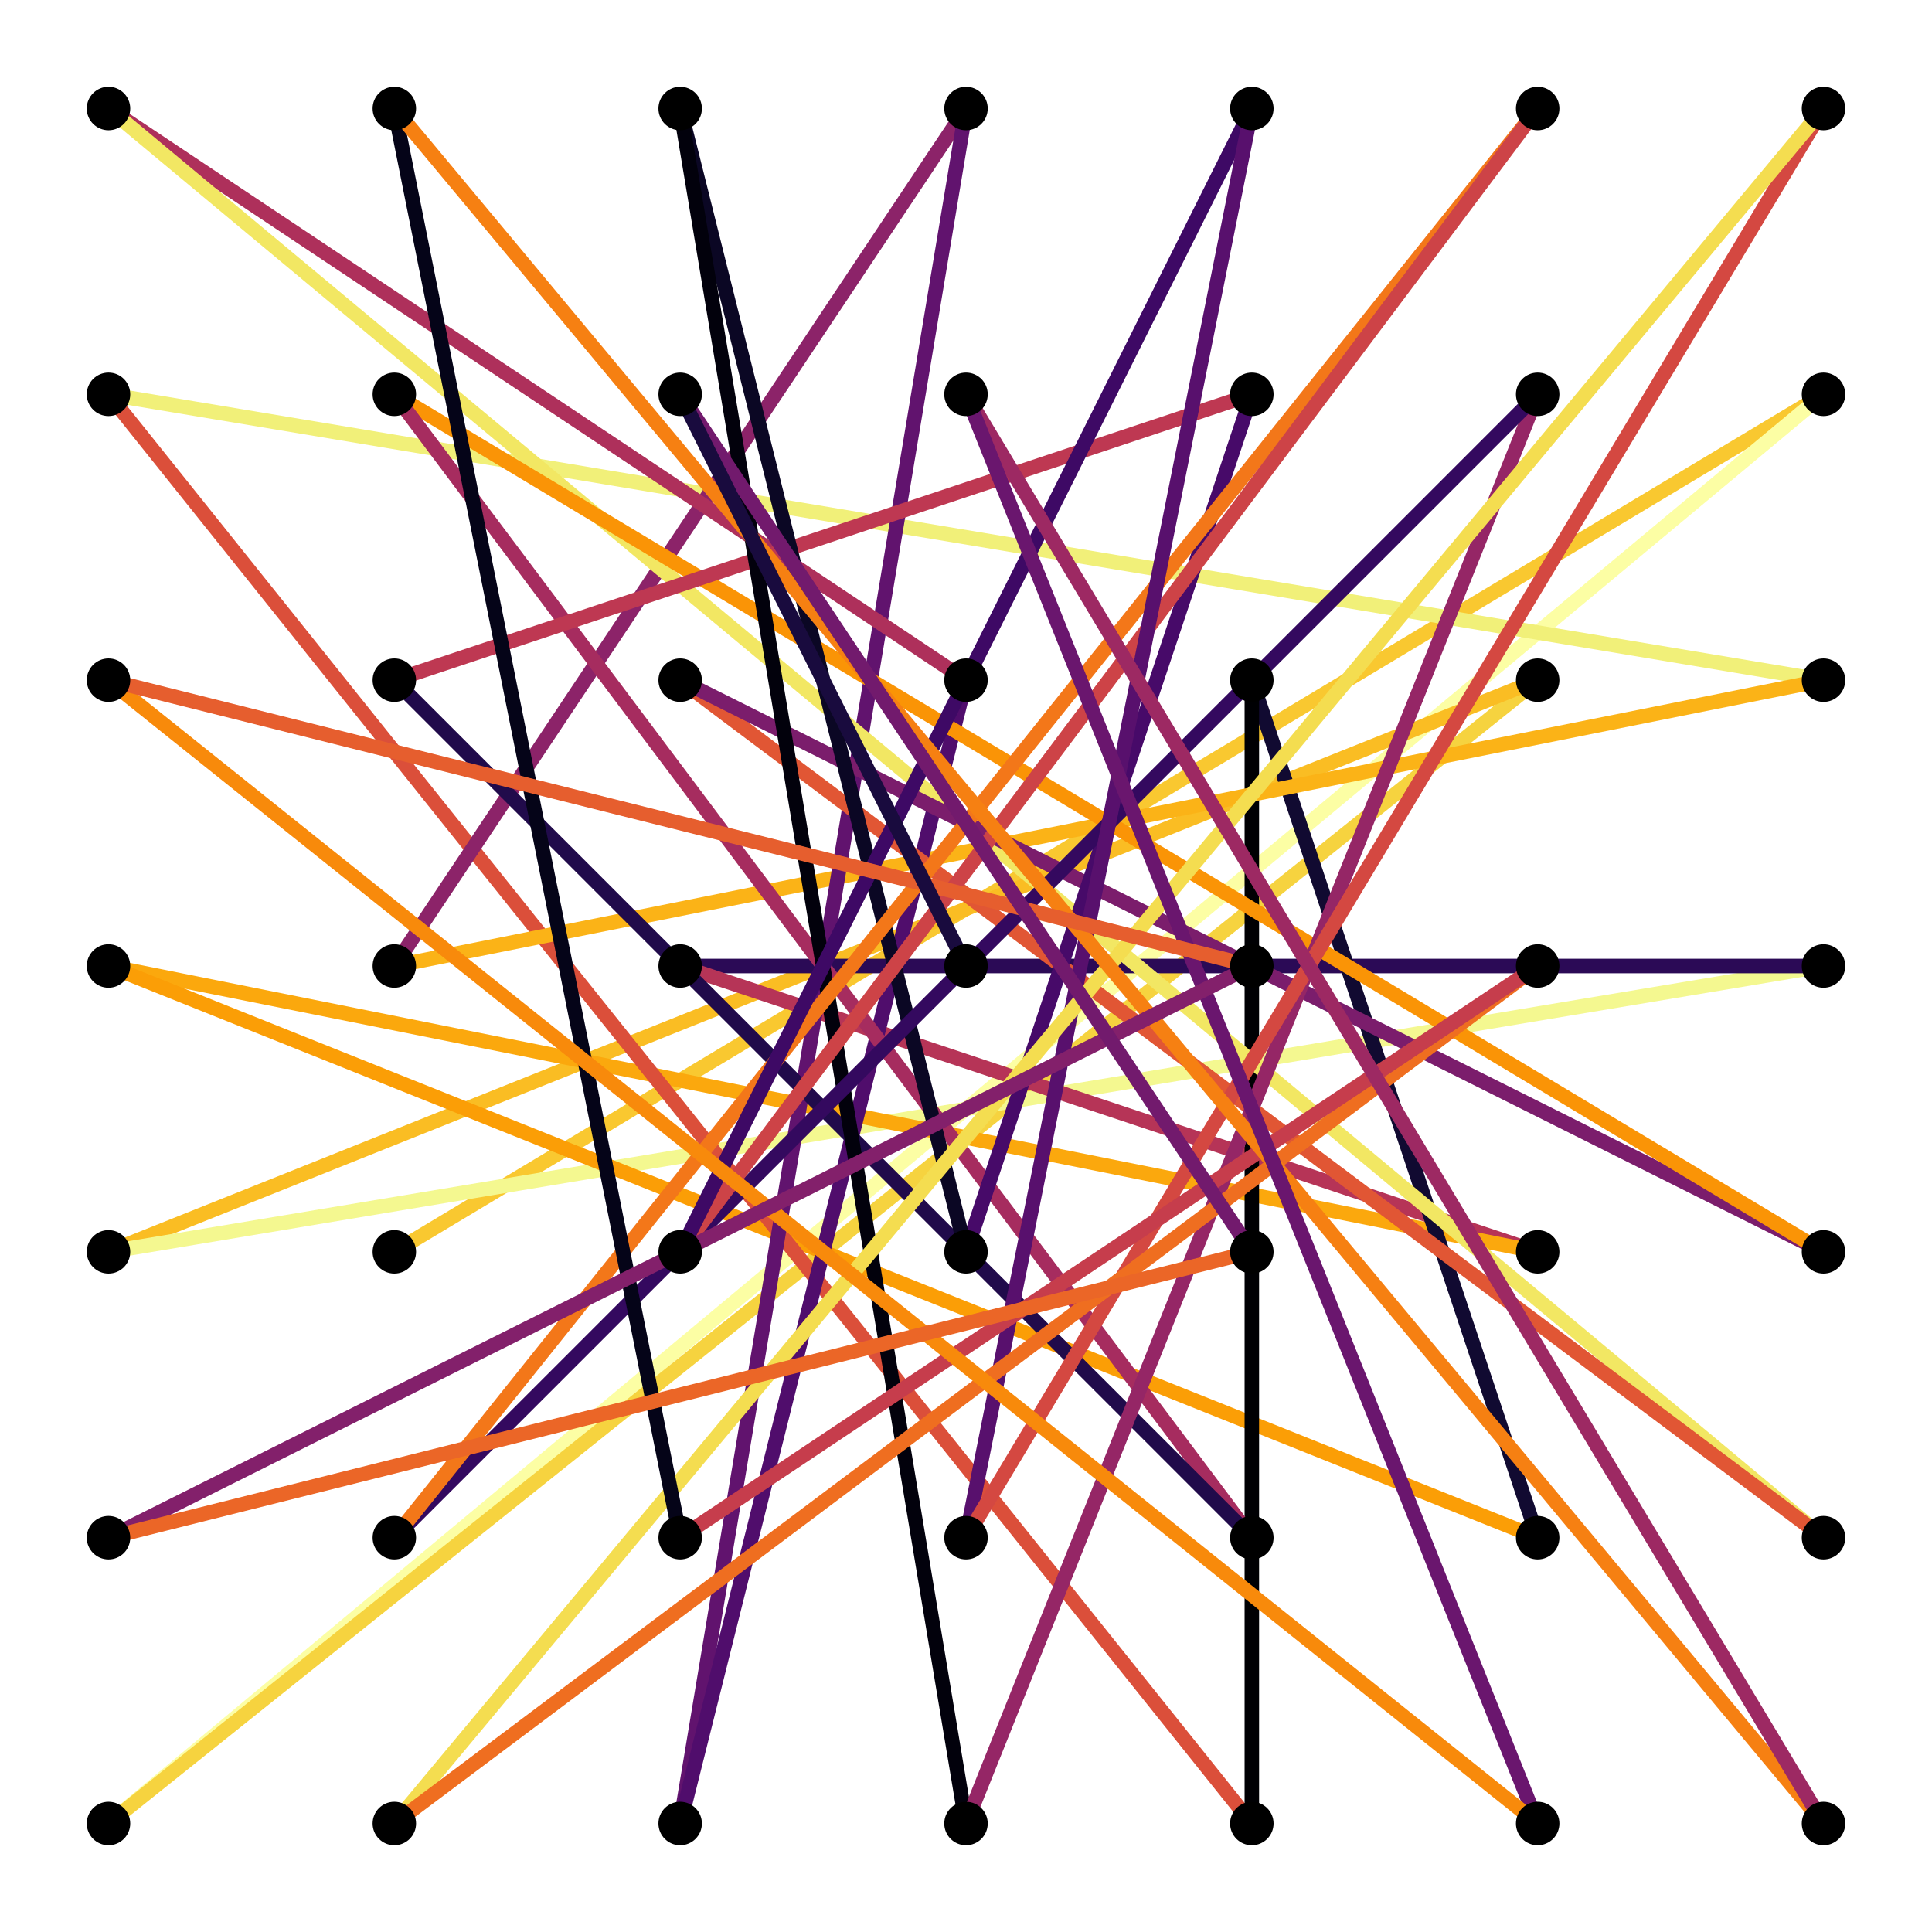 <?xml version="1.0" encoding="utf-8"?>
<svg xmlns="http://www.w3.org/2000/svg" xmlns:xlink="http://www.w3.org/1999/xlink" width="400" height="400" viewBox="0 0 1600 1600">
<rect x="0" y="0" width="1600" height="1600" fill="#333333" stroke="none"/>
<defs>
  <clipPath id="clip330">
    <rect x="0" y="0" width="1600" height="1600"/>
  </clipPath>
</defs>
<path clip-path="url(#clip330)" d="
M0 1600 L1600 1600 L1600 0 L0 0  Z
  " fill="#ffffff" fill-rule="evenodd" fill-opacity="1"/>
<defs>
  <clipPath id="clip331">
    <rect x="320" y="160" width="1121" height="1121"/>
  </clipPath>
</defs>
<path clip-path="url(#clip330)" d="
M47.244 1552.76 L1552.76 1552.76 L1552.76 47.244 L47.244 47.244  Z
  " fill="#ffffff" fill-rule="evenodd" fill-opacity="1"/>
<defs>
  <clipPath id="clip332">
    <rect x="47" y="47" width="1507" height="1507"/>
  </clipPath>
</defs>
<polyline clip-path="url(#clip332)" style="stroke:#f9c830; stroke-linecap:butt; stroke-linejoin:round; stroke-width:12; stroke-opacity:1; fill:none" points="
  326.569,1036.72 1510.15,326.569 
  "/>
<polyline clip-path="url(#clip332)" style="stroke:#fcfea4; stroke-linecap:butt; stroke-linejoin:round; stroke-width:12; stroke-opacity:1; fill:none" points="
  1510.15,326.569 89.853,1510.15 
  "/>
<polyline clip-path="url(#clip332)" style="stroke:#f6d33f; stroke-linecap:butt; stroke-linejoin:round; stroke-width:12; stroke-opacity:1; fill:none" points="
  89.853,1510.15 1273.43,563.284 
  "/>
<polyline clip-path="url(#clip332)" style="stroke:#fabd23; stroke-linecap:butt; stroke-linejoin:round; stroke-width:12; stroke-opacity:1; fill:none" points="
  1273.43,563.284 89.853,1036.72 
  "/>
<polyline clip-path="url(#clip332)" style="stroke:#f4f890; stroke-linecap:butt; stroke-linejoin:round; stroke-width:12; stroke-opacity:1; fill:none" points="
  89.853,1036.72 1510.15,800 
  "/>
<polyline clip-path="url(#clip332)" style="stroke:#2b0a56; stroke-linecap:butt; stroke-linejoin:round; stroke-width:12; stroke-opacity:1; fill:none" points="
  1510.15,800 563.284,800 
  "/>
<polyline clip-path="url(#clip332)" style="stroke:#b63457; stroke-linecap:butt; stroke-linejoin:round; stroke-width:12; stroke-opacity:1; fill:none" points="
  563.284,800 1273.43,1036.72 
  "/>
<polyline clip-path="url(#clip332)" style="stroke:#fba80d; stroke-linecap:butt; stroke-linejoin:round; stroke-width:12; stroke-opacity:1; fill:none" points="
  1273.43,1036.72 89.853,800 
  "/>
<polyline clip-path="url(#clip332)" style="stroke:#fb9e06; stroke-linecap:butt; stroke-linejoin:round; stroke-width:12; stroke-opacity:1; fill:none" points="
  89.853,800 1273.43,1273.43 
  "/>
<polyline clip-path="url(#clip332)" style="stroke:#110a31; stroke-linecap:butt; stroke-linejoin:round; stroke-width:12; stroke-opacity:1; fill:none" points="
  1273.43,1273.43 1036.72,563.284 
  "/>
<polyline clip-path="url(#clip332)" style="stroke:#000003; stroke-linecap:butt; stroke-linejoin:round; stroke-width:12; stroke-opacity:1; fill:none" points="
  1036.72,563.284 1036.72,1510.15 
  "/>
<polyline clip-path="url(#clip332)" style="stroke:#db4f3a; stroke-linecap:butt; stroke-linejoin:round; stroke-width:12; stroke-opacity:1; fill:none" points="
  1036.72,1510.15 89.853,326.569 
  "/>
<polyline clip-path="url(#clip332)" style="stroke:#f1f079; stroke-linecap:butt; stroke-linejoin:round; stroke-width:12; stroke-opacity:1; fill:none" points="
  89.853,326.569 1510.15,563.284 
  "/>
<polyline clip-path="url(#clip332)" style="stroke:#fbb317; stroke-linecap:butt; stroke-linejoin:round; stroke-width:12; stroke-opacity:1; fill:none" points="
  1510.15,563.284 326.569,800 
  "/>
<polyline clip-path="url(#clip332)" style="stroke:#8c2369; stroke-linecap:butt; stroke-linejoin:round; stroke-width:12; stroke-opacity:1; fill:none" points="
  326.569,800 800,89.853 
  "/>
<polyline clip-path="url(#clip332)" style="stroke:#61136e; stroke-linecap:butt; stroke-linejoin:round; stroke-width:12; stroke-opacity:1; fill:none" points="
  800,89.853 563.284,1510.15 
  "/>
<polyline clip-path="url(#clip332)" style="stroke:#500d6c; stroke-linecap:butt; stroke-linejoin:round; stroke-width:12; stroke-opacity:1; fill:none" points="
  563.284,1510.15 800,563.284 
  "/>
<polyline clip-path="url(#clip332)" style="stroke:#ae305b; stroke-linecap:butt; stroke-linejoin:round; stroke-width:12; stroke-opacity:1; fill:none" points="
  800,563.284 89.853,89.853 
  "/>
<polyline clip-path="url(#clip332)" style="stroke:#f2e763; stroke-linecap:butt; stroke-linejoin:round; stroke-width:12; stroke-opacity:1; fill:none" points="
  89.853,89.853 1510.15,1273.43 
  "/>
<polyline clip-path="url(#clip332)" style="stroke:#e15634; stroke-linecap:butt; stroke-linejoin:round; stroke-width:12; stroke-opacity:1; fill:none" points="
  1510.15,1273.43 563.284,563.284 
  "/>
<polyline clip-path="url(#clip332)" style="stroke:#7b1d6c; stroke-linecap:butt; stroke-linejoin:round; stroke-width:12; stroke-opacity:1; fill:none" points="
  563.284,563.284 1510.15,1036.72 
  "/>
<polyline clip-path="url(#clip332)" style="stroke:#fa9406; stroke-linecap:butt; stroke-linejoin:round; stroke-width:12; stroke-opacity:1; fill:none" points="
  1510.15,1036.72 326.569,326.569 
  "/>
<polyline clip-path="url(#clip332)" style="stroke:#a62c5f; stroke-linecap:butt; stroke-linejoin:round; stroke-width:12; stroke-opacity:1; fill:none" points="
  326.569,326.569 1036.72,1273.43 
  "/>
<polyline clip-path="url(#clip332)" style="stroke:#210b4b; stroke-linecap:butt; stroke-linejoin:round; stroke-width:12; stroke-opacity:1; fill:none" points="
  1036.72,1273.43 326.569,563.284 
  "/>
<polyline clip-path="url(#clip332)" style="stroke:#be3852; stroke-linecap:butt; stroke-linejoin:round; stroke-width:12; stroke-opacity:1; fill:none" points="
  326.569,563.284 1036.72,326.569 
  "/>
<polyline clip-path="url(#clip332)" style="stroke:#470a69; stroke-linecap:butt; stroke-linejoin:round; stroke-width:12; stroke-opacity:1; fill:none" points="
  1036.72,326.569 800,1036.72 
  "/>
<polyline clip-path="url(#clip332)" style="stroke:#0b0724; stroke-linecap:butt; stroke-linejoin:round; stroke-width:12; stroke-opacity:1; fill:none" points="
  800,1036.72 563.284,89.853 
  "/>
<polyline clip-path="url(#clip332)" style="stroke:#02010c; stroke-linecap:butt; stroke-linejoin:round; stroke-width:12; stroke-opacity:1; fill:none" points="
  563.284,89.853 800,1510.15 
  "/>
<polyline clip-path="url(#clip332)" style="stroke:#952666; stroke-linecap:butt; stroke-linejoin:round; stroke-width:12; stroke-opacity:1; fill:none" points="
  800,1510.15 1273.43,326.569 
  "/>
<polyline clip-path="url(#clip332)" style="stroke:#34095f; stroke-linecap:butt; stroke-linejoin:round; stroke-width:12; stroke-opacity:1; fill:none" points="
  1273.43,326.569 326.569,1273.43 
  "/>
<polyline clip-path="url(#clip332)" style="stroke:#f37719; stroke-linecap:butt; stroke-linejoin:round; stroke-width:12; stroke-opacity:1; fill:none" points="
  326.569,1273.43 1273.43,89.853 
  "/>
<polyline clip-path="url(#clip332)" style="stroke:#cd4347; stroke-linecap:butt; stroke-linejoin:round; stroke-width:12; stroke-opacity:1; fill:none" points="
  1273.43,89.853 563.284,1036.72 
  "/>
<polyline clip-path="url(#clip332)" style="stroke:#3e0965; stroke-linecap:butt; stroke-linejoin:round; stroke-width:12; stroke-opacity:1; fill:none" points="
  563.284,1036.72 1036.72,89.853 
  "/>
<polyline clip-path="url(#clip332)" style="stroke:#58106d; stroke-linecap:butt; stroke-linejoin:round; stroke-width:12; stroke-opacity:1; fill:none" points="
  1036.72,89.853 800,1273.43 
  "/>
<polyline clip-path="url(#clip332)" style="stroke:#d44841; stroke-linecap:butt; stroke-linejoin:round; stroke-width:12; stroke-opacity:1; fill:none" points="
  800,1273.43 1510.15,89.853 
  "/>
<polyline clip-path="url(#clip332)" style="stroke:#f4dd50; stroke-linecap:butt; stroke-linejoin:round; stroke-width:12; stroke-opacity:1; fill:none" points="
  1510.15,89.853 326.569,1510.15 
  "/>
<polyline clip-path="url(#clip332)" style="stroke:#ef6e20; stroke-linecap:butt; stroke-linejoin:round; stroke-width:12; stroke-opacity:1; fill:none" points="
  326.569,1510.15 1273.43,800 
  "/>
<polyline clip-path="url(#clip332)" style="stroke:#c63d4c; stroke-linecap:butt; stroke-linejoin:round; stroke-width:12; stroke-opacity:1; fill:none" points="
  1273.43,800 563.284,1273.43 
  "/>
<polyline clip-path="url(#clip332)" style="stroke:#050418; stroke-linecap:butt; stroke-linejoin:round; stroke-width:12; stroke-opacity:1; fill:none" points="
  563.284,1273.43 326.569,89.853 
  "/>
<polyline clip-path="url(#clip332)" style="stroke:#f68012; stroke-linecap:butt; stroke-linejoin:round; stroke-width:12; stroke-opacity:1; fill:none" points="
  326.569,89.853 1510.15,1510.15 
  "/>
<polyline clip-path="url(#clip332)" style="stroke:#9d2963; stroke-linecap:butt; stroke-linejoin:round; stroke-width:12; stroke-opacity:1; fill:none" points="
  1510.15,1510.15 800,326.569 
  "/>
<polyline clip-path="url(#clip332)" style="stroke:#6a166e; stroke-linecap:butt; stroke-linejoin:round; stroke-width:12; stroke-opacity:1; fill:none" points="
  800,326.569 1273.43,1510.15 
  "/>
<polyline clip-path="url(#clip332)" style="stroke:#f88a0b; stroke-linecap:butt; stroke-linejoin:round; stroke-width:12; stroke-opacity:1; fill:none" points="
  1273.43,1510.15 89.853,563.284 
  "/>
<polyline clip-path="url(#clip332)" style="stroke:#e65e2e; stroke-linecap:butt; stroke-linejoin:round; stroke-width:12; stroke-opacity:1; fill:none" points="
  89.853,563.284 1036.72,800 
  "/>
<polyline clip-path="url(#clip332)" style="stroke:#83206b; stroke-linecap:butt; stroke-linejoin:round; stroke-width:12; stroke-opacity:1; fill:none" points="
  1036.72,800 89.853,1273.43 
  "/>
<polyline clip-path="url(#clip332)" style="stroke:#eb6627; stroke-linecap:butt; stroke-linejoin:round; stroke-width:12; stroke-opacity:1; fill:none" points="
  89.853,1273.43 1036.72,1036.72 
  "/>
<polyline clip-path="url(#clip332)" style="stroke:#721a6d; stroke-linecap:butt; stroke-linejoin:round; stroke-width:12; stroke-opacity:1; fill:none" points="
  1036.72,1036.72 563.284,326.569 
  "/>
<polyline clip-path="url(#clip332)" style="stroke:#190b3e; stroke-linecap:butt; stroke-linejoin:round; stroke-width:12; stroke-opacity:1; fill:none" points="
  563.284,326.569 800,800 
  "/>
<circle clip-path="url(#clip332)" cx="89.853" cy="1510.15" r="18" fill="#000000" fill-rule="evenodd" fill-opacity="1" stroke="none"/>
<circle clip-path="url(#clip332)" cx="89.853" cy="1273.43" r="18" fill="#000000" fill-rule="evenodd" fill-opacity="1" stroke="none"/>
<circle clip-path="url(#clip332)" cx="89.853" cy="1036.72" r="18" fill="#000000" fill-rule="evenodd" fill-opacity="1" stroke="none"/>
<circle clip-path="url(#clip332)" cx="89.853" cy="800" r="18" fill="#000000" fill-rule="evenodd" fill-opacity="1" stroke="none"/>
<circle clip-path="url(#clip332)" cx="89.853" cy="563.284" r="18" fill="#000000" fill-rule="evenodd" fill-opacity="1" stroke="none"/>
<circle clip-path="url(#clip332)" cx="89.853" cy="326.569" r="18" fill="#000000" fill-rule="evenodd" fill-opacity="1" stroke="none"/>
<circle clip-path="url(#clip332)" cx="89.853" cy="89.853" r="18" fill="#000000" fill-rule="evenodd" fill-opacity="1" stroke="none"/>
<circle clip-path="url(#clip332)" cx="326.569" cy="1510.15" r="18" fill="#000000" fill-rule="evenodd" fill-opacity="1" stroke="none"/>
<circle clip-path="url(#clip332)" cx="326.569" cy="1273.43" r="18" fill="#000000" fill-rule="evenodd" fill-opacity="1" stroke="none"/>
<circle clip-path="url(#clip332)" cx="326.569" cy="1036.72" r="18" fill="#000000" fill-rule="evenodd" fill-opacity="1" stroke="none"/>
<circle clip-path="url(#clip332)" cx="326.569" cy="800" r="18" fill="#000000" fill-rule="evenodd" fill-opacity="1" stroke="none"/>
<circle clip-path="url(#clip332)" cx="326.569" cy="563.284" r="18" fill="#000000" fill-rule="evenodd" fill-opacity="1" stroke="none"/>
<circle clip-path="url(#clip332)" cx="326.569" cy="326.569" r="18" fill="#000000" fill-rule="evenodd" fill-opacity="1" stroke="none"/>
<circle clip-path="url(#clip332)" cx="326.569" cy="89.853" r="18" fill="#000000" fill-rule="evenodd" fill-opacity="1" stroke="none"/>
<circle clip-path="url(#clip332)" cx="563.284" cy="1510.15" r="18" fill="#000000" fill-rule="evenodd" fill-opacity="1" stroke="none"/>
<circle clip-path="url(#clip332)" cx="563.284" cy="1273.43" r="18" fill="#000000" fill-rule="evenodd" fill-opacity="1" stroke="none"/>
<circle clip-path="url(#clip332)" cx="563.284" cy="1036.72" r="18" fill="#000000" fill-rule="evenodd" fill-opacity="1" stroke="none"/>
<circle clip-path="url(#clip332)" cx="563.284" cy="800" r="18" fill="#000000" fill-rule="evenodd" fill-opacity="1" stroke="none"/>
<circle clip-path="url(#clip332)" cx="563.284" cy="563.284" r="18" fill="#000000" fill-rule="evenodd" fill-opacity="1" stroke="none"/>
<circle clip-path="url(#clip332)" cx="563.284" cy="326.569" r="18" fill="#000000" fill-rule="evenodd" fill-opacity="1" stroke="none"/>
<circle clip-path="url(#clip332)" cx="563.284" cy="89.853" r="18" fill="#000000" fill-rule="evenodd" fill-opacity="1" stroke="none"/>
<circle clip-path="url(#clip332)" cx="800" cy="1510.15" r="18" fill="#000000" fill-rule="evenodd" fill-opacity="1" stroke="none"/>
<circle clip-path="url(#clip332)" cx="800" cy="1273.43" r="18" fill="#000000" fill-rule="evenodd" fill-opacity="1" stroke="none"/>
<circle clip-path="url(#clip332)" cx="800" cy="1036.72" r="18" fill="#000000" fill-rule="evenodd" fill-opacity="1" stroke="none"/>
<circle clip-path="url(#clip332)" cx="800" cy="800" r="18" fill="#000000" fill-rule="evenodd" fill-opacity="1" stroke="none"/>
<circle clip-path="url(#clip332)" cx="800" cy="563.284" r="18" fill="#000000" fill-rule="evenodd" fill-opacity="1" stroke="none"/>
<circle clip-path="url(#clip332)" cx="800" cy="326.569" r="18" fill="#000000" fill-rule="evenodd" fill-opacity="1" stroke="none"/>
<circle clip-path="url(#clip332)" cx="800" cy="89.853" r="18" fill="#000000" fill-rule="evenodd" fill-opacity="1" stroke="none"/>
<circle clip-path="url(#clip332)" cx="1036.72" cy="1510.15" r="18" fill="#000000" fill-rule="evenodd" fill-opacity="1" stroke="none"/>
<circle clip-path="url(#clip332)" cx="1036.72" cy="1273.43" r="18" fill="#000000" fill-rule="evenodd" fill-opacity="1" stroke="none"/>
<circle clip-path="url(#clip332)" cx="1036.72" cy="1036.72" r="18" fill="#000000" fill-rule="evenodd" fill-opacity="1" stroke="none"/>
<circle clip-path="url(#clip332)" cx="1036.72" cy="800" r="18" fill="#000000" fill-rule="evenodd" fill-opacity="1" stroke="none"/>
<circle clip-path="url(#clip332)" cx="1036.72" cy="563.284" r="18" fill="#000000" fill-rule="evenodd" fill-opacity="1" stroke="none"/>
<circle clip-path="url(#clip332)" cx="1036.72" cy="326.569" r="18" fill="#000000" fill-rule="evenodd" fill-opacity="1" stroke="none"/>
<circle clip-path="url(#clip332)" cx="1036.72" cy="89.853" r="18" fill="#000000" fill-rule="evenodd" fill-opacity="1" stroke="none"/>
<circle clip-path="url(#clip332)" cx="1273.43" cy="1510.15" r="18" fill="#000000" fill-rule="evenodd" fill-opacity="1" stroke="none"/>
<circle clip-path="url(#clip332)" cx="1273.43" cy="1273.43" r="18" fill="#000000" fill-rule="evenodd" fill-opacity="1" stroke="none"/>
<circle clip-path="url(#clip332)" cx="1273.43" cy="1036.72" r="18" fill="#000000" fill-rule="evenodd" fill-opacity="1" stroke="none"/>
<circle clip-path="url(#clip332)" cx="1273.43" cy="800" r="18" fill="#000000" fill-rule="evenodd" fill-opacity="1" stroke="none"/>
<circle clip-path="url(#clip332)" cx="1273.43" cy="563.284" r="18" fill="#000000" fill-rule="evenodd" fill-opacity="1" stroke="none"/>
<circle clip-path="url(#clip332)" cx="1273.43" cy="326.569" r="18" fill="#000000" fill-rule="evenodd" fill-opacity="1" stroke="none"/>
<circle clip-path="url(#clip332)" cx="1273.43" cy="89.853" r="18" fill="#000000" fill-rule="evenodd" fill-opacity="1" stroke="none"/>
<circle clip-path="url(#clip332)" cx="1510.15" cy="1510.15" r="18" fill="#000000" fill-rule="evenodd" fill-opacity="1" stroke="none"/>
<circle clip-path="url(#clip332)" cx="1510.15" cy="1273.43" r="18" fill="#000000" fill-rule="evenodd" fill-opacity="1" stroke="none"/>
<circle clip-path="url(#clip332)" cx="1510.15" cy="1036.72" r="18" fill="#000000" fill-rule="evenodd" fill-opacity="1" stroke="none"/>
<circle clip-path="url(#clip332)" cx="1510.15" cy="800" r="18" fill="#000000" fill-rule="evenodd" fill-opacity="1" stroke="none"/>
<circle clip-path="url(#clip332)" cx="1510.15" cy="563.284" r="18" fill="#000000" fill-rule="evenodd" fill-opacity="1" stroke="none"/>
<circle clip-path="url(#clip332)" cx="1510.15" cy="326.569" r="18" fill="#000000" fill-rule="evenodd" fill-opacity="1" stroke="none"/>
<circle clip-path="url(#clip332)" cx="1510.15" cy="89.853" r="18" fill="#000000" fill-rule="evenodd" fill-opacity="1" stroke="none"/>
</svg>
